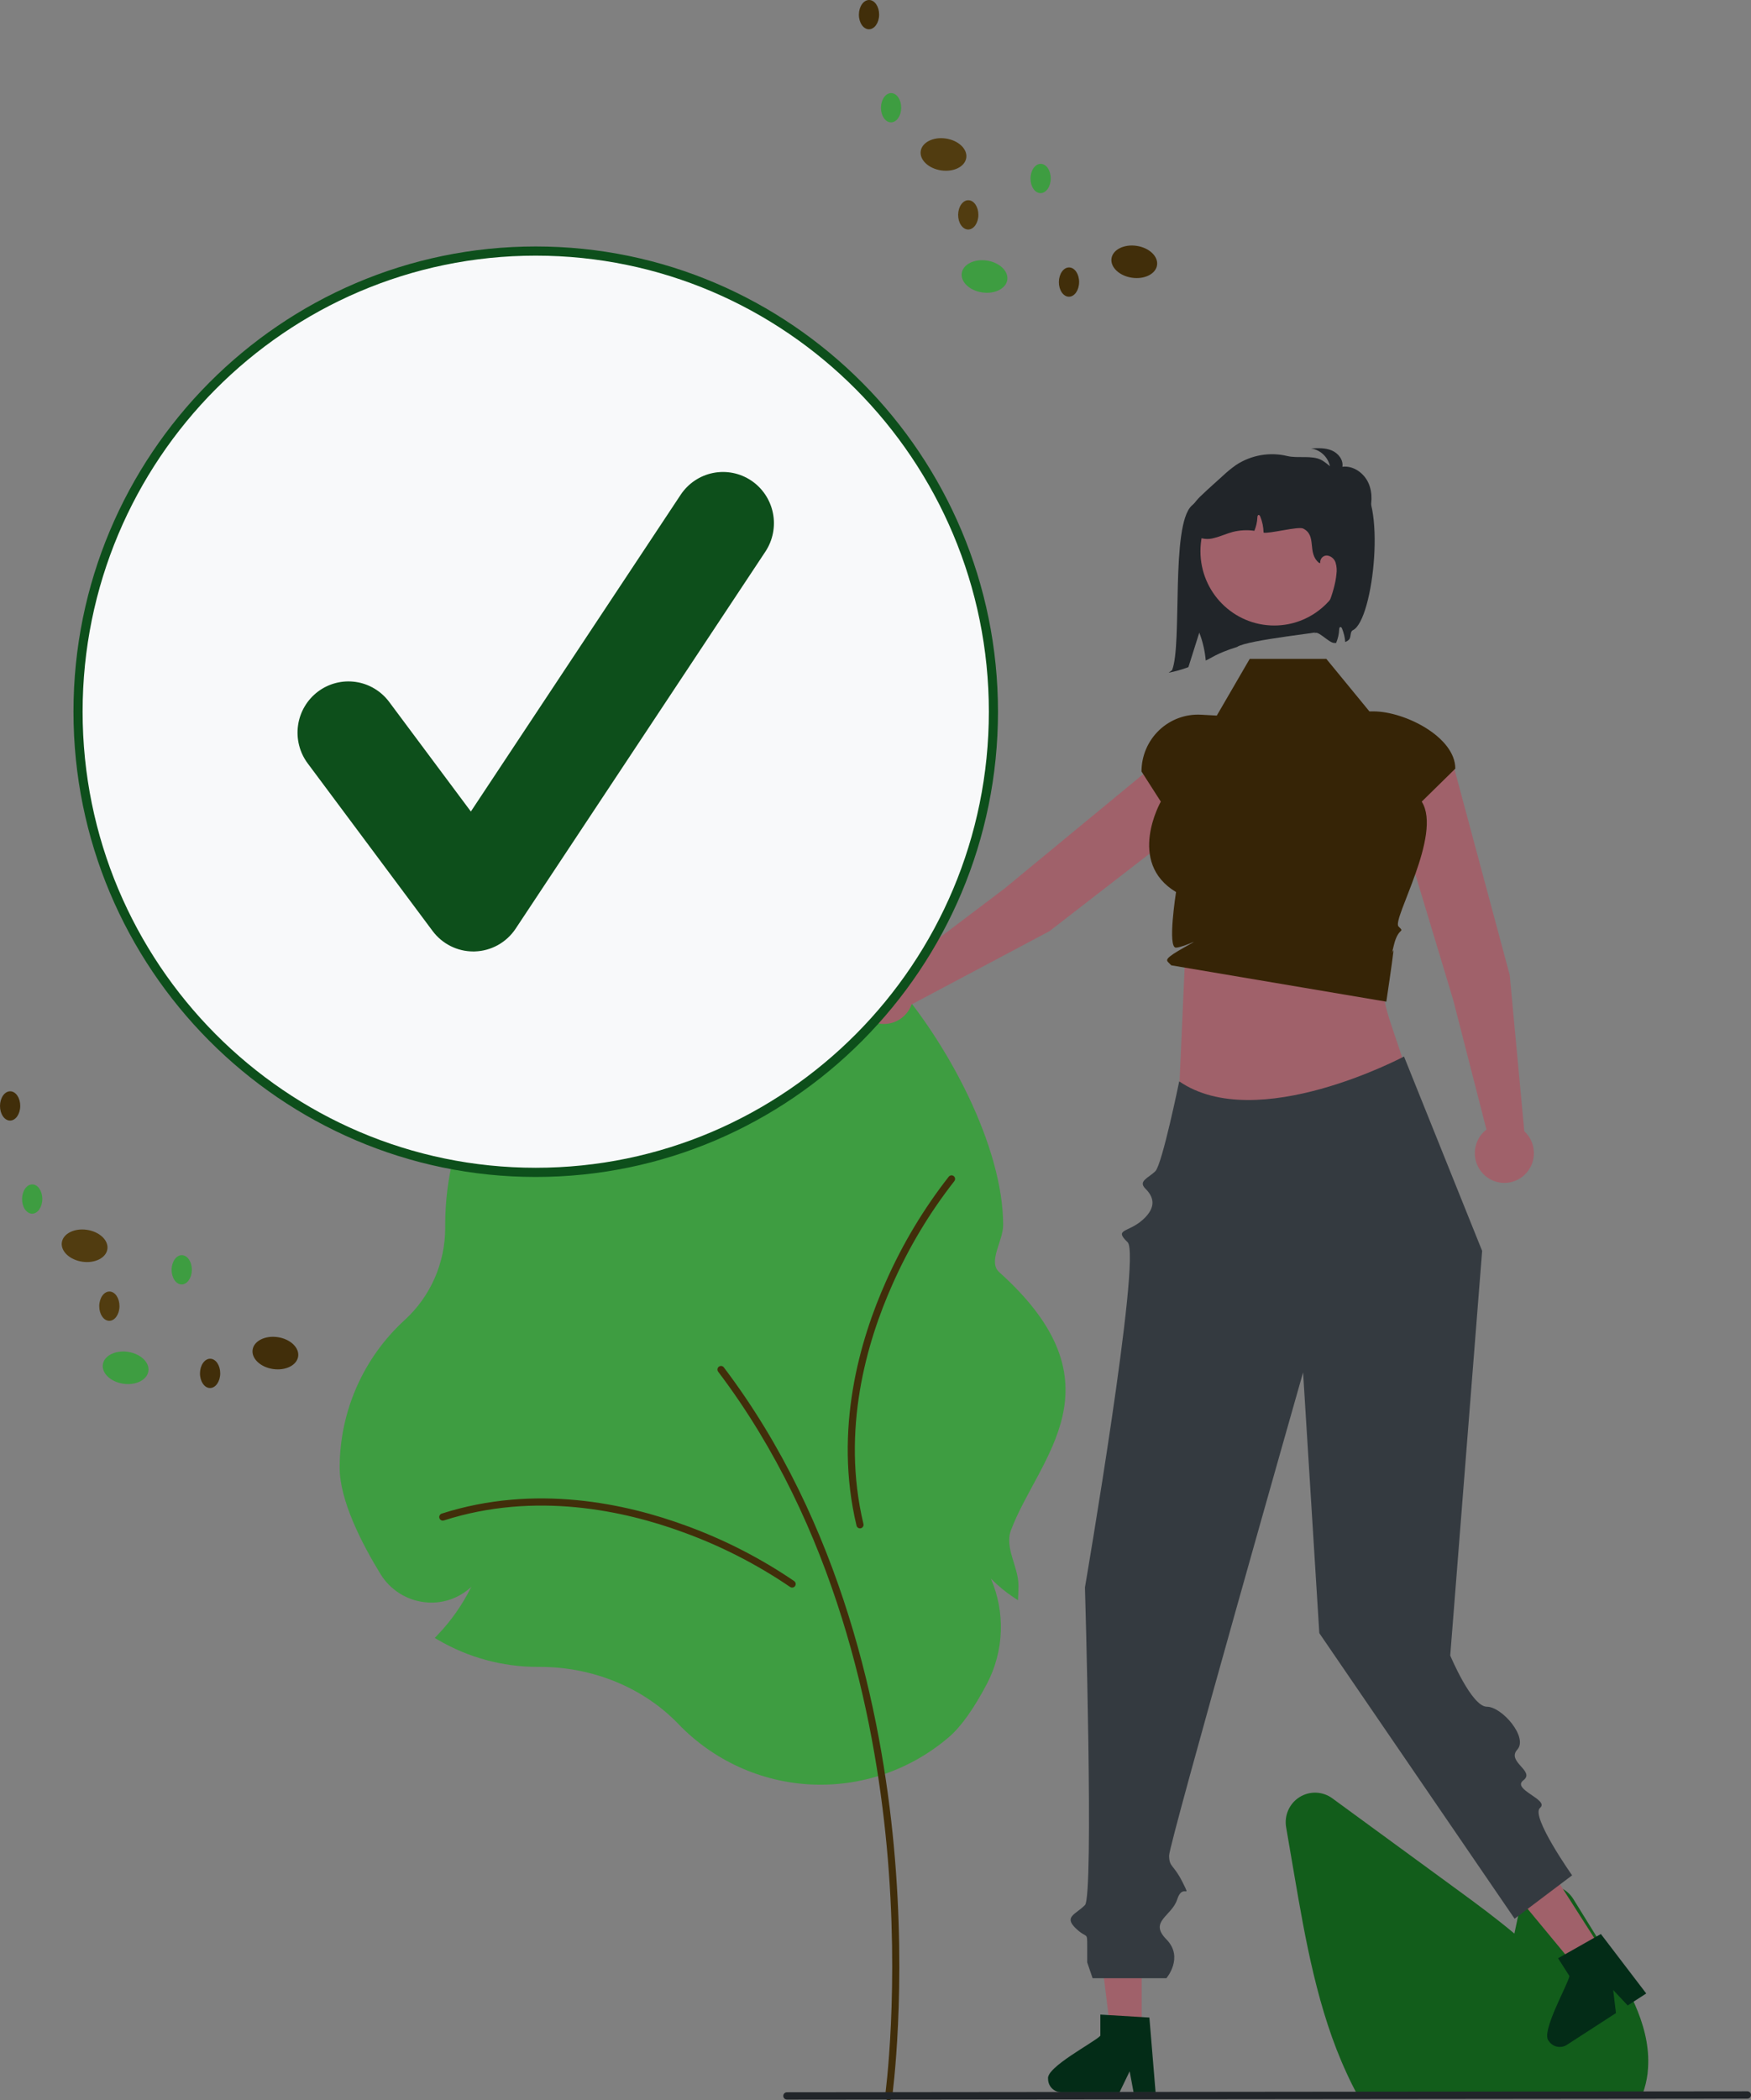 <svg width="186" height="223" viewBox="0 0 186 223" fill="none" xmlns="http://www.w3.org/2000/svg">
<rect x="0" y="0" width="186" height="223" fill="#808080" stroke="none"/>
<g clip-path="url(#clip0_759_8358)">
<path d="M72.039 183.03C68.338 179.19 62.975 176.988 57.325 176.988L57.107 176.988C53.385 176.99 49.73 175.997 46.515 174.111L46.18 173.915L46.45 173.635C47.908 172.117 49.127 170.382 50.061 168.491C49.397 169.114 48.605 169.582 47.742 169.863C46.878 170.143 45.964 170.23 45.063 170.115C44.112 170.001 43.2 169.672 42.394 169.153C41.587 168.633 40.908 167.937 40.408 167.116C38.433 163.892 36.079 159.318 36.079 155.833C36.082 152.888 36.695 149.976 37.879 147.282C39.063 144.588 40.792 142.172 42.955 140.188C44.325 138.945 45.419 137.426 46.166 135.73C46.913 134.034 47.296 132.198 47.29 130.343L47.289 130.079C47.289 127.636 47.586 125.202 48.173 122.832L48.232 122.593L48.477 122.602C50.056 122.656 51.635 122.522 53.182 122.205C51.731 122.026 50.311 121.646 48.963 121.076L48.699 120.969L48.789 120.697C54.949 116.86 68.854 118.847 76.925 100.269C83.47 85.206 106.561 113.642 106.561 130.079C106.561 131.756 104.911 133.972 106.146 135.081C119.497 147.064 110.285 154.759 107.381 162.502C106.692 164.339 108.186 166.356 108.186 168.343C108.186 168.681 108.177 169.029 108.16 169.378L108.135 169.915L107.689 169.617C106.809 169.037 105.992 168.363 105.254 167.608C106.02 169.38 106.381 171.303 106.31 173.235C106.24 175.166 105.74 177.057 104.847 178.768C103.448 181.425 102.094 183.327 100.824 184.421C96.754 187.925 91.507 189.733 86.157 189.474C80.807 189.215 75.757 186.91 72.039 183.03H72.039Z" fill="#3E9D41"/>
<path d="M94.392 223C94.483 223 94.571 222.967 94.64 222.907C94.709 222.847 94.753 222.764 94.766 222.673C94.782 222.56 96.356 211.141 94.943 195.966C93.637 181.951 89.446 161.765 76.889 145.186C76.859 145.147 76.822 145.113 76.779 145.088C76.736 145.063 76.688 145.046 76.639 145.04C76.59 145.033 76.54 145.036 76.492 145.049C76.444 145.062 76.398 145.084 76.359 145.114C76.319 145.144 76.286 145.182 76.261 145.225C76.236 145.269 76.22 145.316 76.213 145.366C76.207 145.415 76.21 145.466 76.223 145.514C76.235 145.562 76.257 145.608 76.288 145.648C88.736 162.083 92.894 182.121 94.19 196.037C95.595 211.124 94.033 222.453 94.017 222.566C94.01 222.62 94.014 222.675 94.029 222.727C94.045 222.78 94.071 222.828 94.106 222.869C94.142 222.91 94.186 222.943 94.235 222.966C94.284 222.988 94.338 223 94.392 223V223Z" fill="#412E0A"/>
<path d="M84.145 168.571C84.225 168.571 84.303 168.546 84.368 168.498C84.432 168.451 84.48 168.385 84.505 168.308C84.53 168.232 84.53 168.15 84.505 168.073C84.481 167.997 84.432 167.93 84.368 167.883C80.79 165.446 76.925 163.467 72.861 161.99C66.513 159.652 56.86 157.532 46.922 160.714C46.874 160.729 46.83 160.754 46.792 160.786C46.754 160.818 46.723 160.857 46.7 160.902C46.677 160.946 46.663 160.995 46.659 161.045C46.654 161.094 46.66 161.145 46.675 161.192C46.69 161.24 46.714 161.284 46.746 161.322C46.779 161.361 46.818 161.392 46.862 161.415C46.906 161.438 46.955 161.452 47.004 161.456C47.054 161.46 47.103 161.454 47.151 161.439C56.885 158.322 66.364 160.407 72.601 162.705C76.599 164.156 80.403 166.102 83.923 168.498C83.988 168.546 84.065 168.571 84.145 168.571Z" fill="#412E0A"/>
<path d="M101.454 125.203C101.46 125.123 101.44 125.043 101.398 124.975C101.356 124.906 101.293 124.853 101.219 124.823C101.145 124.793 101.064 124.787 100.986 124.806C100.909 124.825 100.839 124.869 100.788 124.93C98.114 128.345 95.874 132.081 94.117 136.052C91.341 142.253 88.545 151.787 90.984 161.989C90.995 162.037 91.016 162.083 91.046 162.124C91.075 162.164 91.112 162.198 91.154 162.225C91.196 162.251 91.243 162.268 91.293 162.276C91.342 162.284 91.392 162.282 91.44 162.27C91.488 162.258 91.534 162.237 91.574 162.208C91.614 162.178 91.648 162.141 91.674 162.099C91.7 162.056 91.717 162.009 91.725 161.959C91.733 161.91 91.731 161.859 91.719 161.811C89.33 151.818 92.08 142.458 94.806 136.364C96.534 132.457 98.737 128.781 101.366 125.421C101.417 125.359 101.448 125.283 101.454 125.203Z" fill="#412E0A"/>
<path d="M174.395 222.597H144.291L144.161 222.361C143.776 221.659 143.405 220.915 143.058 220.15C139.957 213.471 138.646 205.833 137.489 199.093L136.619 194.013C136.513 193.398 136.593 192.765 136.847 192.196C137.101 191.626 137.518 191.146 138.045 190.816C138.572 190.487 139.185 190.323 139.805 190.346C140.425 190.369 141.025 190.577 141.526 190.945C146.101 194.294 150.678 197.64 155.257 200.983C156.99 202.252 158.97 203.721 160.866 205.308C161.049 204.414 161.241 203.517 161.432 202.633C161.564 202.023 161.874 201.466 162.322 201.034C162.771 200.602 163.337 200.314 163.949 200.207C164.561 200.101 165.19 200.181 165.757 200.436C166.324 200.692 166.802 201.112 167.13 201.642L170.652 207.335C173.221 211.493 175.488 215.59 175.026 220.008C175.028 220.062 175.024 220.116 175.014 220.169C174.922 220.895 174.75 221.608 174.503 222.296L174.395 222.597Z" fill="#125D1B"/>
<path d="M160.37 103.53L154.56 81.896C154.311 80.98 153.714 80.199 152.898 79.722C152.082 79.245 151.113 79.11 150.198 79.346C149.725 79.468 149.282 79.686 148.896 79.985C148.509 80.285 148.187 80.661 147.95 81.091C147.712 81.52 147.564 81.993 147.515 82.482C147.465 82.97 147.515 83.464 147.661 83.933L154.381 106.219L157.897 119.935C157.385 120.328 157.005 120.87 156.81 121.488C156.615 122.106 156.614 122.769 156.807 123.387C157 124.006 157.377 124.55 157.888 124.945C158.398 125.34 159.017 125.568 159.661 125.597C160.305 125.626 160.941 125.454 161.485 125.106C162.029 124.759 162.453 124.251 162.699 123.652C162.946 123.053 163.003 122.393 162.864 121.76C162.724 121.127 162.395 120.553 161.919 120.115L160.37 103.53Z" fill="#A0616A"/>
<path d="M111.481 98.87L129.134 85.203C129.88 84.621 130.369 83.768 130.496 82.828C130.622 81.887 130.376 80.933 129.81 80.174C129.517 79.781 129.148 79.452 128.724 79.207C128.301 78.962 127.833 78.806 127.348 78.75C126.863 78.693 126.372 78.736 125.904 78.877C125.436 79.017 125.002 79.252 124.627 79.567L106.723 94.33L95.467 102.839C94.91 102.513 94.267 102.368 93.625 102.423C92.983 102.478 92.374 102.73 91.879 103.145C91.385 103.561 91.029 104.119 90.861 104.745C90.694 105.371 90.721 106.033 90.94 106.643C91.16 107.252 91.56 107.779 92.088 108.151C92.615 108.524 93.243 108.724 93.888 108.725C94.532 108.725 95.161 108.526 95.689 108.155C96.217 107.783 96.618 107.257 96.839 106.648L111.481 98.87Z" fill="#A0616A"/>
<path d="M125.869 102.012L125.091 119.496L149.523 114.154C147.443 107.128 146.029 105.93 147.592 101.041L125.869 102.012Z" fill="#A0616A"/>
<path d="M140.891 69.961H132.75L129.254 75.98L127.588 75.887C126.774 75.842 125.958 75.964 125.192 76.247C124.426 76.529 123.725 76.966 123.132 77.53C122.54 78.094 122.068 78.774 121.745 79.528C121.422 80.282 121.256 81.095 121.256 81.916L123.308 85.116C123.308 85.116 119.638 91.552 124.925 94.719C124.925 94.719 123.982 100.684 124.925 100.62C125.868 100.556 128.041 99.342 125.868 100.556C123.696 101.77 123.858 101.933 124.139 102.216L124.42 102.498L147.262 106.357C147.262 106.357 147.93 101.902 148.002 101.108C148.074 100.313 147.591 102.256 148.074 100.313C148.557 98.37 149.281 99.099 148.557 98.37C147.833 97.642 153.248 88.617 151.023 85.116L154.591 81.615C154.591 78.257 149.23 75.535 145.892 75.535H145.465L140.891 69.961Z" fill="#362406"/>
<path d="M121.277 215.857H117.982L116.414 203.071L121.277 203.072L121.277 215.857Z" fill="#A0616A"/>
<path d="M111.332 220.748C111.333 221.119 111.481 221.475 111.741 221.738C112.002 222.001 112.355 222.15 112.724 222.152H118.927L119.119 221.751L119.997 219.93L120.337 221.751L120.412 222.152H122.751L122.718 221.748L122.094 214.222L121.278 214.172L117.752 213.961L116.886 213.908V216.155C116.228 216.859 111.07 219.518 111.332 220.748Z" fill="#032C17"/>
<path d="M170.246 207.174L167.475 208.968L159.28 199.067L163.37 196.421L170.246 207.174Z" fill="#A0616A"/>
<path d="M164.513 216.701C164.714 217.012 165.029 217.231 165.389 217.31C165.75 217.389 166.127 217.322 166.439 217.123L171.655 213.747L171.602 213.306L171.36 211.296L172.625 212.643L172.904 212.939L174.871 211.666L174.626 211.345L170.054 205.354L169.341 205.756L166.262 207.499L165.505 207.925L166.714 209.815C166.539 210.765 163.631 215.809 164.513 216.701Z" fill="#032C17"/>
<path d="M185.617 222.831L83.588 222.931C83.487 222.93 83.389 222.889 83.317 222.817C83.245 222.744 83.205 222.646 83.205 222.543C83.205 222.441 83.245 222.343 83.317 222.27C83.389 222.197 83.487 222.156 83.588 222.156L185.617 222.056C185.719 222.056 185.816 222.097 185.888 222.17C185.96 222.242 186 222.341 186 222.443C186 222.546 185.96 222.644 185.888 222.717C185.816 222.789 185.719 222.83 185.617 222.831Z" fill="#212529"/>
<path d="M149.14 112.179C149.14 112.179 133.522 120.49 125.262 114.819C125.262 114.819 123.455 123.624 122.731 124.352C122.007 125.081 120.853 125.398 121.671 126.211C122.49 127.023 122.945 128.121 121.39 129.515C119.834 130.909 118.284 130.466 119.783 131.902C121.283 133.337 115.249 168.546 115.249 168.546C115.249 168.546 116.214 201.29 115.249 202.28C114.283 203.27 112.993 203.492 114.241 204.717C115.49 205.941 115.49 204.992 115.49 206.681V208.37L116.061 210.048H123.898C123.898 210.048 125.789 207.838 123.898 205.918C122.007 203.999 124.474 203.474 125.05 201.672C125.627 199.871 126.593 201.813 125.627 199.871C124.662 197.928 124.198 198.298 124.189 197.02C124.179 195.743 138.42 145.721 138.42 145.721L140.144 173.407L160.891 203.729L166.998 199.121C166.998 199.121 162.552 192.824 163.591 191.959C164.631 191.093 160.527 190.007 161.821 189.031C163.115 188.054 160 187.07 161.174 185.776C162.348 184.482 159.556 181.219 157.939 181.219C156.321 181.219 154.051 175.781 154.051 175.781L157.44 132.819L149.14 112.179Z" fill="#343A40"/>
<path d="M132.587 52.288C132.476 52.434 131.596 52.355 130.537 52.2C128.443 51.892 128.158 52.258 126.593 53.69C124.326 55.765 125.615 68.419 124.501 71.161L124.141 71.428C124.855 71.291 125.556 71.093 126.237 70.838C126.621 69.617 127.007 68.392 127.395 67.172C127.762 68.121 127.992 69.118 128.08 70.132C128.619 69.919 129.155 69.396 131.406 68.695C132.54 67.921 140.744 67.143 141.799 66.802C144.475 57.64 140.162 53.935 132.587 52.288Z" fill="#212529"/>
<path d="M135.356 66.417C139.686 66.417 143.196 62.885 143.196 58.53C143.196 54.174 139.686 50.643 135.356 50.643C131.027 50.643 127.517 54.174 127.517 58.53C127.517 62.885 131.027 66.417 135.356 66.417Z" fill="#A0616A"/>
<path d="M140.292 51.593C139.85 51.528 139.425 51.378 139.039 51.151C138.848 51.035 138.693 50.867 138.592 50.667C138.491 50.466 138.449 50.241 138.469 50.017C138.565 49.457 139.195 49.122 139.759 49.156C140.321 49.238 140.855 49.455 141.315 49.79C141.265 49.248 141.035 48.739 140.662 48.345C140.29 47.951 139.796 47.694 139.261 47.616C140.003 47.575 140.775 47.54 141.461 47.827C142.148 48.114 142.719 48.825 142.596 49.563C143.75 49.413 144.887 50.222 145.364 51.29C145.84 52.358 145.746 53.612 145.365 54.718C145.328 54.887 145.254 55.046 145.15 55.185C145.046 55.323 144.914 55.437 144.762 55.52C144.373 55.668 143.956 55.419 143.619 55.174C141.862 53.894 140.262 52.408 138.854 50.747" fill="#212529"/>
<path d="M143.71 66.914C143.378 67.072 143.551 67.657 143.293 67.92C143.181 68.031 143.045 68.115 142.897 68.167C142.858 67.678 142.745 67.199 142.561 66.744C142.528 66.662 142.472 66.57 142.385 66.577C142.284 66.589 142.257 66.722 142.255 66.822C142.234 67.316 142.126 67.802 141.934 68.257C141.931 68.262 141.929 68.269 141.927 68.274C141.852 68.272 141.774 68.269 141.702 68.267C141.142 68.245 139.901 66.798 139.626 67.288C140.597 65.557 141.779 62.954 141.96 60.975C142.023 60.56 141.993 60.137 141.871 59.736C141.808 59.537 141.689 59.36 141.528 59.227C141.368 59.093 141.173 59.009 140.966 58.984C140.864 58.979 140.762 58.997 140.668 59.036C140.574 59.076 140.489 59.136 140.421 59.212C140.352 59.288 140.302 59.379 140.272 59.477C140.242 59.575 140.234 59.678 140.249 59.78L140.109 59.761C138.81 58.697 139.93 56.849 138.419 56.118C137.908 55.871 134.775 56.699 134.222 56.553C134.21 55.967 134.092 55.389 133.872 54.846C133.838 54.763 133.783 54.671 133.696 54.678C133.595 54.691 133.568 54.824 133.566 54.924C133.545 55.417 133.436 55.904 133.245 56.359C132.479 56.249 131.699 56.291 130.949 56.48C130.288 56.655 129.66 56.956 128.997 57.116C128.668 57.218 128.323 57.25 127.982 57.213C127.641 57.175 127.311 57.068 127.013 56.898C126.17 56.33 126.023 55.072 126.443 54.144C126.747 53.549 127.158 53.016 127.655 52.571C128.034 52.202 128.427 51.847 128.82 51.492C129.173 51.174 129.525 50.856 129.878 50.538C130.321 50.118 130.794 49.73 131.292 49.377C132.087 48.853 132.981 48.498 133.918 48.333C134.854 48.169 135.815 48.198 136.74 48.421C137.85 48.688 139.334 48.312 140.35 48.834C140.881 49.108 142.057 50.159 142.523 50.533C143.715 51.488 142.908 50.71 144.212 51.262C147.322 52.578 145.947 65.855 143.71 66.914Z" fill="#212529"/>
<path d="M56.908 124.481C83.759 124.481 105.526 102.583 105.526 75.569C105.526 48.556 83.759 26.657 56.908 26.657C30.057 26.657 8.29 48.556 8.29 75.569C8.29 102.583 30.057 124.481 56.908 124.481Z" fill="#F8F9FA"/>
<path d="M56.908 124.969C29.832 124.969 7.805 102.809 7.805 75.569C7.805 48.33 29.832 26.169 56.908 26.169C83.984 26.169 106.011 48.33 106.011 75.569C106.011 102.809 83.984 124.969 56.908 124.969ZM56.908 27.145C30.368 27.145 8.775 48.868 8.775 75.569C8.775 102.27 30.368 123.993 56.908 123.993C83.448 123.993 105.041 102.27 105.041 75.569C105.041 48.868 83.448 27.145 56.908 27.145Z" fill="#0D4F1B"/>
<path d="M50.276 101.025C49.436 101.025 48.608 100.829 47.857 100.451C47.106 100.073 46.453 99.524 45.95 98.849L32.686 81.056C32.26 80.485 31.95 79.834 31.774 79.142C31.597 78.45 31.558 77.73 31.659 77.022C31.759 76.315 31.997 75.635 32.359 75.02C32.721 74.405 33.2 73.868 33.768 73.439C34.336 73.011 34.983 72.699 35.67 72.522C36.358 72.344 37.074 72.305 37.777 72.406C38.48 72.507 39.157 72.746 39.768 73.111C40.379 73.475 40.913 73.956 41.339 74.528L50.017 86.167L72.304 52.534C73.1 51.335 74.337 50.502 75.743 50.22C77.149 49.937 78.609 50.228 79.802 51.028C80.995 51.828 81.823 53.072 82.105 54.486C82.386 55.901 82.098 57.37 81.304 58.57L54.776 98.602C54.296 99.326 53.651 99.924 52.894 100.345C52.137 100.767 51.291 100.999 50.426 101.023C50.376 101.024 50.326 101.025 50.276 101.025Z" fill="#0D4F1B"/>
<path d="M107 29.712C107.135 28.777 106.161 27.861 104.825 27.665C103.489 27.469 102.296 28.069 102.161 29.004C102.026 29.939 102.999 30.856 104.335 31.051C105.672 31.247 106.864 30.648 107 29.712Z" fill="#3E9D41"/>
<path d="M122.908 28.151C123.043 27.216 122.069 26.299 120.733 26.104C119.397 25.908 118.204 26.507 118.069 27.442C117.934 28.378 118.907 29.294 120.244 29.49C121.58 29.686 122.773 29.086 122.908 28.151Z" fill="#412E0A"/>
<path d="M102.643 16.755C102.778 15.82 101.805 14.903 100.469 14.708C99.132 14.512 97.94 15.112 97.804 16.047C97.669 16.982 98.643 17.899 99.979 18.094C101.315 18.29 102.508 17.69 102.643 16.755Z" fill="#513C10"/>
<path d="M95.73 11.448C95.736 10.59 95.26 9.89 94.667 9.886C94.073 9.881 93.587 10.573 93.58 11.432C93.574 12.29 94.05 12.99 94.643 12.995C95.237 12.999 95.723 12.307 95.73 11.448Z" fill="#3E9D41"/>
<path d="M93.386 1.563C93.392 0.704 92.916 0.004 92.323 -9.8539e-05C91.729 -0.005 91.243 0.688 91.236 1.546C91.23 2.405 91.706 3.104 92.299 3.109C92.893 3.113 93.379 2.421 93.386 1.563Z" fill="#412E0A"/>
<path d="M111.615 18.961C111.622 18.102 111.146 17.403 110.552 17.398C109.959 17.394 109.472 18.086 109.466 18.945C109.459 19.803 109.935 20.503 110.529 20.507C111.123 20.512 111.609 19.819 111.615 18.961Z" fill="#3E9D41"/>
<path d="M103.928 22.822C103.934 21.964 103.458 21.264 102.865 21.26C102.271 21.255 101.785 21.948 101.778 22.806C101.772 23.664 102.248 24.364 102.841 24.369C103.435 24.373 103.922 23.681 103.928 22.822Z" fill="#513C10"/>
<path d="M114.629 29.959C114.636 29.101 114.16 28.401 113.566 28.396C112.972 28.392 112.486 29.084 112.479 29.943C112.473 30.801 112.949 31.501 113.543 31.505C114.136 31.51 114.623 30.817 114.629 29.959Z" fill="#412E0A"/>
<path d="M15.763 145.586C15.899 144.651 14.925 143.735 13.589 143.539C12.253 143.343 11.06 143.943 10.925 144.878C10.789 145.813 11.763 146.73 13.099 146.925C14.435 147.121 15.628 146.521 15.763 145.586Z" fill="#3E9D41"/>
<path d="M31.672 144.025C31.807 143.09 30.833 142.173 29.497 141.977C28.161 141.782 26.968 142.381 26.833 143.317C26.698 144.252 27.671 145.168 29.007 145.364C30.343 145.559 31.536 144.96 31.672 144.025Z" fill="#412E0A"/>
<path d="M11.407 132.629C11.542 131.694 10.569 130.778 9.232 130.582C7.896 130.386 6.703 130.986 6.568 131.921C6.433 132.856 7.406 133.773 8.743 133.968C10.079 134.164 11.272 133.564 11.407 132.629Z" fill="#513C10"/>
<path d="M4.494 127.322C4.501 126.464 4.025 125.764 3.431 125.76C2.838 125.755 2.351 126.447 2.345 127.306C2.338 128.164 2.814 128.864 3.408 128.869C4.001 128.873 4.488 128.181 4.494 127.322Z" fill="#3E9D41"/>
<path d="M2.15 117.436C2.156 116.578 1.68 115.878 1.087 115.874C0.493 115.869 0.007 116.562 2.76871e-05 117.42C-0.006 118.279 0.47 118.978 1.063 118.983C1.657 118.987 2.143 118.295 2.15 117.436Z" fill="#412E0A"/>
<path d="M20.379 134.835C20.386 133.976 19.91 133.277 19.316 133.272C18.722 133.268 18.236 133.96 18.23 134.819C18.223 135.677 18.699 136.377 19.293 136.381C19.886 136.386 20.373 135.693 20.379 134.835Z" fill="#3E9D41"/>
<path d="M12.692 138.696C12.698 137.838 12.222 137.138 11.629 137.134C11.035 137.129 10.548 137.821 10.542 138.68C10.536 139.538 11.011 140.238 11.605 140.243C12.199 140.247 12.685 139.555 12.692 138.696Z" fill="#513C10"/>
<path d="M23.393 145.833C23.399 144.975 22.923 144.275 22.33 144.27C21.736 144.266 21.25 144.958 21.243 145.817C21.237 146.675 21.713 147.375 22.306 147.379C22.9 147.384 23.386 146.692 23.393 145.833Z" fill="#412E0A"/>
</g>
<defs>
<clipPath id="clip0_759_8358">
<rect width="186" height="223" fill="white"/>
</clipPath>
</defs>
</svg>
